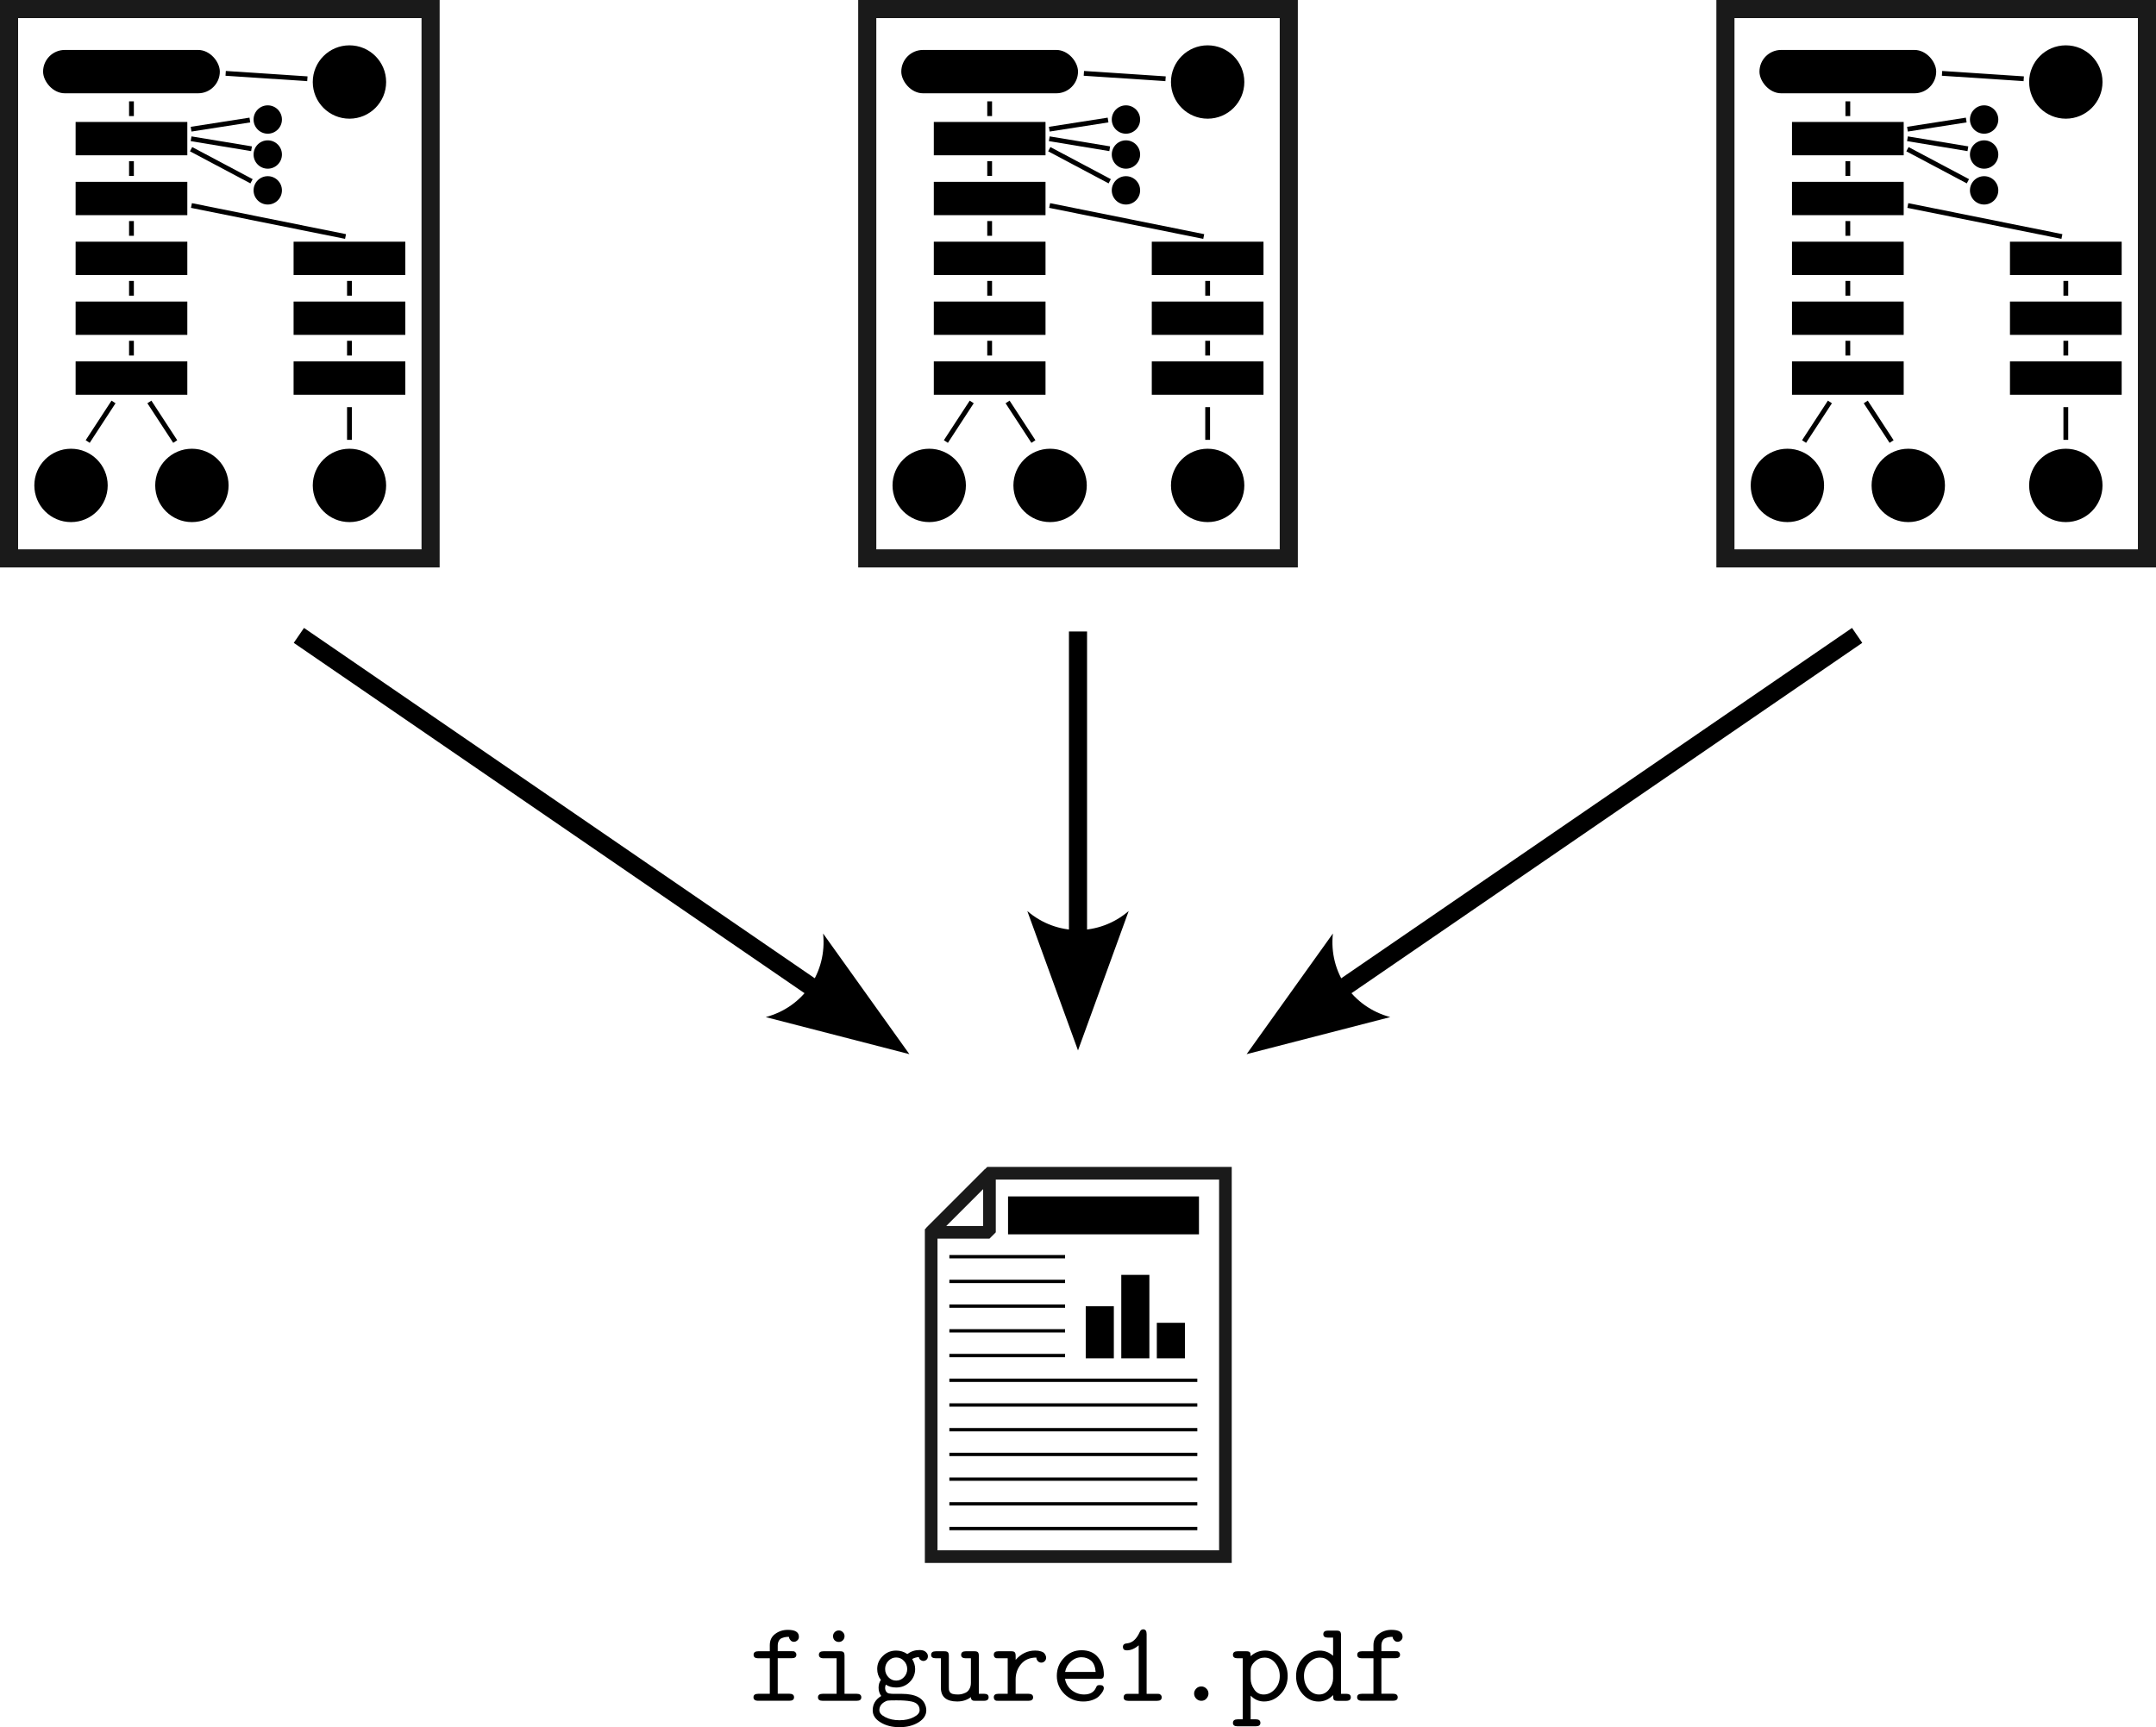 <?xml version="1.0" encoding="UTF-8" standalone="no"?>
<!-- Created with Inkscape (http://www.inkscape.org/) -->

<svg
   width="119.068mm"
   height="95.404mm"
   viewBox="0 0 119.068 95.404"
   version="1.1"
   id="svg1"
   inkscape:version="1.3 (0e150ed, 2023-07-21)"
   sodipodi:docname="race.svg"
   xmlns:inkscape="http://www.inkscape.org/namespaces/inkscape"
   xmlns:sodipodi="http://sodipodi.sourceforge.net/DTD/sodipodi-0.dtd"
   xmlns="http://www.w3.org/2000/svg"
   xmlns:svg="http://www.w3.org/2000/svg">
  <sodipodi:namedview
     id="namedview1"
     pagecolor="#ffffff"
     bordercolor="#000000"
     borderopacity="0.25"
     inkscape:showpageshadow="2"
     inkscape:pageopacity="0.0"
     inkscape:pagecheckerboard="0"
     inkscape:deskcolor="#d1d1d1"
     inkscape:document-units="mm"
     inkscape:zoom="0.80948127"
     inkscape:cx="106.24088"
     inkscape:cy="180.36242"
     inkscape:window-width="1920"
     inkscape:window-height="1027"
     inkscape:window-x="0"
     inkscape:window-y="25"
     inkscape:window-maximized="1"
     inkscape:current-layer="layer1" />
  <defs
     id="defs1">
    <marker
       style="overflow:visible"
       id="ConcaveTriangle"
       refX="0"
       refY="0"
       orient="auto-start-reverse"
       inkscape:stockid="Concave triangle arrow"
       markerWidth="1"
       markerHeight="1"
       viewBox="0 0 1 1"
       inkscape:isstock="true"
       inkscape:collect="always"
       preserveAspectRatio="xMidYMid">
      <path
         transform="scale(0.7)"
         d="M -2,-4 9,0 -2,4 c 2,-2.33 2,-5.66 0,-8 z"
         style="fill:context-stroke;fill-rule:evenodd;stroke:none"
         id="path16" />
    </marker>
  </defs>
  <g
     inkscape:label="Layer 1"
     inkscape:groupmode="layer"
     id="layer1"
     transform="translate(-43.901,-54.504)">
    <path
       style="font-weight:500;font-size:6.35px;font-family:'CMU Typewriter Text';-inkscape-font-specification:'CMU Typewriter Text Medium';text-align:end;letter-spacing:0px;text-anchor:end;stroke-width:0.4;stroke-linecap:square;stroke-linejoin:bevel;stroke-miterlimit:3.9;paint-order:markers stroke fill"
       d="m 85.513,148.258 q 0,-0.191 0.26,-0.191 h 0.641 v -1.962 h -0.641 q -0.254,0 -0.254,-0.191 0,-0.197 0.26,-0.197 h 0.635 v -0.337 q 0,-0.394 0.292,-0.616 0.298,-0.229 0.705,-0.229 0.61,0 0.61,0.381 0,0.127 -0.089,0.203 -0.083,0.076 -0.184,0.076 -0.102,0 -0.171,-0.064 -0.064,-0.07 -0.089,-0.127 -0.019,-0.057 -0.019,-0.083 -0.108,0 -0.184,0.013 -0.07,0.006 -0.191,0.051 -0.114,0.038 -0.178,0.152 -0.064,0.108 -0.064,0.279 v 0.298 h 0.775 q 0.076,0 0.114,0.006 0.044,0.006 0.089,0.057 0.051,0.044 0.051,0.133 0,0.191 -0.254,0.191 h -0.775 v 1.962 h 0.641 q 0.26,0 0.26,0.197 0,0.191 -0.26,0.191 h -1.721 q -0.26,0 -0.26,-0.197 z m 3.562,0.006 q 0,-0.197 0.26,-0.197 h 0.768 v -1.962 h -0.718 q -0.26,0 -0.26,-0.197 0,-0.191 0.26,-0.191 h 0.902 q 0.159,0 0.203,0.057 0.051,0.051 0.051,0.203 v 2.089 h 0.667 q 0.26,0 0.26,0.197 0,0.191 -0.26,0.191 h -1.873 q -0.26,0 -0.26,-0.191 z m 0.921,-3.15 q -0.089,-0.095 -0.089,-0.229 0,-0.133 0.089,-0.222 0.095,-0.095 0.229,-0.095 0.133,0 0.222,0.095 0.095,0.089 0.095,0.222 0,0.133 -0.095,0.229 -0.089,0.089 -0.222,0.089 -0.133,0 -0.229,-0.089 z m 2.102,3.861 q 0,-0.502 0.47,-0.787 -0.146,-0.197 -0.146,-0.457 0,-0.248 0.127,-0.432 -0.203,-0.26 -0.203,-0.603 0,-0.413 0.305,-0.711 0.305,-0.305 0.743,-0.305 0.337,0 0.616,0.191 0.298,-0.222 0.673,-0.222 0.235,0 0.349,0.108 0.114,0.102 0.114,0.235 0,0.127 -0.083,0.197 -0.076,0.064 -0.171,0.064 -0.07,0 -0.146,-0.051 -0.076,-0.051 -0.102,-0.165 -0.21,0.019 -0.368,0.108 0.165,0.273 0.165,0.552 0,0.425 -0.305,0.724 -0.305,0.298 -0.743,0.298 -0.337,0 -0.572,-0.159 -0.038,0.095 -0.038,0.178 0,0.133 0.076,0.229 0.076,0.089 0.21,0.089 0.051,0.013 0.184,0.013 h 0.445 q 0.578,0 0.921,0.184 0.222,0.121 0.33,0.318 0.108,0.203 0.108,0.406 0,0.4 -0.432,0.667 -0.432,0.267 -1.048,0.267 -0.616,0 -1.048,-0.267 -0.432,-0.26 -0.432,-0.667 z m 0.368,0 q 0,0.216 0.324,0.381 0.324,0.171 0.787,0.171 0.464,0 0.787,-0.171 0.324,-0.165 0.324,-0.381 0,-0.191 -0.108,-0.311 -0.108,-0.121 -0.337,-0.171 -0.229,-0.044 -0.387,-0.051 -0.159,-0.013 -0.451,-0.013 -0.362,0 -0.464,0.013 -0.102,0.013 -0.216,0.089 -0.26,0.165 -0.26,0.445 z m 0.318,-2.273 q 0,0.254 0.178,0.445 0.178,0.191 0.432,0.191 0.248,0 0.425,-0.184 0.184,-0.191 0.184,-0.457 0,-0.254 -0.178,-0.445 -0.178,-0.191 -0.432,-0.191 -0.248,0 -0.432,0.191 -0.178,0.184 -0.178,0.451 z m 2.54,-0.787 q 0,-0.197 0.26,-0.197 h 0.464 q 0.159,0 0.203,0.057 0.051,0.051 0.051,0.203 v 1.714 q 0,0.102 0.006,0.159 0.013,0.051 0.051,0.121 0.044,0.07 0.152,0.102 0.114,0.032 0.292,0.032 0.095,0 0.197,-0.019 0.108,-0.025 0.235,-0.083 0.127,-0.064 0.203,-0.203 0.083,-0.14 0.083,-0.343 v -1.353 h -0.286 q -0.254,0 -0.254,-0.191 0,-0.197 0.26,-0.197 h 0.464 q 0.159,0 0.203,0.057 0.051,0.051 0.051,0.203 v 2.089 h 0.286 q 0.254,0 0.254,0.191 0,0.197 -0.26,0.197 h -0.464 q -0.076,0 -0.121,-0.006 -0.038,-0.006 -0.089,-0.051 -0.044,-0.051 -0.044,-0.146 -0.318,0.241 -0.756,0.241 -0.902,0 -0.902,-0.762 v -1.626 h -0.286 q -0.254,0 -0.254,-0.191 z m 3.461,2.343 q 0,-0.191 0.254,-0.191 h 0.514 v -1.962 h -0.514 q -0.076,0 -0.121,-0.006 -0.038,-0.006 -0.089,-0.051 -0.044,-0.051 -0.044,-0.14 0,-0.191 0.254,-0.191 h 0.699 q 0.159,0 0.203,0.057 0.051,0.051 0.051,0.203 v 0.216 q 0.451,-0.514 1.08,-0.514 0.184,0 0.311,0.044 0.133,0.038 0.191,0.108 0.057,0.064 0.076,0.127 0.025,0.057 0.025,0.114 0,0.121 -0.083,0.197 -0.076,0.076 -0.184,0.076 -0.114,0 -0.191,-0.083 -0.076,-0.083 -0.083,-0.197 -0.54,0 -0.845,0.362 -0.298,0.356 -0.298,0.845 v 0.794 h 0.705 q 0.26,0 0.26,0.197 0,0.191 -0.26,0.191 h -1.657 q -0.076,0 -0.121,-0.006 -0.038,-0.006 -0.089,-0.051 -0.044,-0.051 -0.044,-0.14 z m 3.905,-0.178 q -0.425,-0.419 -0.425,-1.003 0,-0.584 0.4,-0.997 0.4,-0.419 0.965,-0.419 0.591,0 0.908,0.387 0.324,0.381 0.324,0.959 0,0.083 -0.019,0.133 -0.019,0.051 -0.064,0.076 -0.038,0.019 -0.076,0.025 -0.032,0 -0.095,0 h -1.892 q 0.076,0.394 0.375,0.629 0.305,0.235 0.679,0.235 0.495,0 0.66,-0.381 0.032,-0.089 0.076,-0.114 0.044,-0.025 0.133,-0.025 0.222,0 0.222,0.178 0,0.07 -0.064,0.184 -0.064,0.108 -0.191,0.241 -0.121,0.127 -0.356,0.216 -0.235,0.089 -0.527,0.089 -0.61,0 -1.035,-0.413 z m 0.032,-1.219 h 1.689 q -0.038,-0.445 -0.26,-0.629 -0.222,-0.184 -0.521,-0.184 -0.33,0 -0.584,0.235 -0.254,0.229 -0.324,0.578 z m 3.194,-1.384 q 0,-0.184 0.235,-0.197 0.432,-0.044 0.692,-0.622 0.064,-0.152 0.191,-0.152 0.191,0 0.191,0.26 v 3.302 h 0.578 q 0.076,0 0.114,0.006 0.044,0.006 0.089,0.057 0.051,0.044 0.051,0.133 0,0.191 -0.254,0.191 h -1.594 q -0.254,0 -0.254,-0.191 0,-0.089 0.044,-0.133 0.051,-0.051 0.089,-0.057 0.044,-0.006 0.121,-0.006 h 0.578 v -2.68 q -0.324,0.279 -0.66,0.279 -0.21,0 -0.21,-0.191 z m 3.931,2.578 q 0,-0.152 0.114,-0.273 0.114,-0.121 0.286,-0.121 0.159,0 0.273,0.114 0.121,0.114 0.121,0.279 0,0.152 -0.114,0.279 -0.108,0.121 -0.279,0.121 -0.159,0 -0.279,-0.114 -0.121,-0.121 -0.121,-0.286 z m 2.146,1.619 q 0,-0.197 0.26,-0.197 h 0.279 v -3.372 h -0.286 q -0.254,0 -0.254,-0.191 0,-0.197 0.26,-0.197 h 0.464 q 0.165,0 0.21,0.057 0.044,0.057 0.044,0.216 0.343,-0.311 0.806,-0.311 0.508,0 0.87,0.413 0.368,0.406 0.368,0.991 0,0.597 -0.394,1.003 -0.387,0.406 -0.914,0.406 -0.419,0 -0.737,-0.324 v 1.308 h 0.279 q 0.26,0 0.26,0.197 0,0.191 -0.254,0.191 h -1.01 q -0.254,0 -0.254,-0.191 z m 0.978,-2.432 q 0,0.286 0.191,0.578 0.191,0.286 0.527,0.286 0.349,0 0.616,-0.292 0.273,-0.292 0.273,-0.73 0,-0.419 -0.248,-0.718 -0.241,-0.298 -0.591,-0.298 -0.298,0 -0.533,0.216 -0.235,0.216 -0.235,0.495 z m 2.508,-0.152 q 0,-0.597 0.387,-1.003 0.387,-0.406 0.914,-0.406 0.419,0 0.743,0.286 v -1.003 h -0.286 q -0.254,0 -0.254,-0.191 0,-0.197 0.26,-0.197 h 0.464 q 0.159,0 0.203,0.057 0.051,0.051 0.051,0.203 v 3.232 h 0.286 q 0.254,0 0.254,0.191 0,0.197 -0.26,0.197 h -0.464 q -0.178,0 -0.216,-0.064 -0.038,-0.064 -0.038,-0.254 -0.343,0.356 -0.8,0.356 -0.508,0 -0.876,-0.406 -0.368,-0.413 -0.368,-0.997 z m 0.438,0 q 0,0.419 0.241,0.718 0.248,0.298 0.591,0.298 0.337,0 0.552,-0.286 0.222,-0.292 0.222,-0.597 v -0.451 q 0,-0.273 -0.21,-0.489 -0.21,-0.216 -0.508,-0.216 -0.349,0 -0.622,0.292 -0.267,0.292 -0.267,0.73 z m 2.934,1.168 q 0,-0.191 0.26,-0.191 h 0.641 v -1.962 h -0.641 q -0.254,0 -0.254,-0.191 0,-0.197 0.26,-0.197 h 0.635 v -0.337 q 0,-0.394 0.292,-0.616 0.298,-0.229 0.705,-0.229 0.61,0 0.61,0.381 0,0.127 -0.089,0.203 -0.083,0.076 -0.184,0.076 -0.102,0 -0.171,-0.064 -0.064,-0.07 -0.089,-0.127 -0.019,-0.057 -0.019,-0.083 -0.108,0 -0.184,0.013 -0.07,0.006 -0.191,0.051 -0.114,0.038 -0.178,0.152 -0.064,0.108 -0.064,0.279 v 0.298 h 0.775 q 0.076,0 0.114,0.006 0.044,0.006 0.089,0.057 0.051,0.044 0.051,0.133 0,0.191 -0.254,0.191 h -0.775 v 1.962 h 0.641 q 0.26,0 0.26,0.197 0,0.191 -0.26,0.191 h -1.721 q -0.26,0 -0.26,-0.197 z"
       id="text1"
       aria-label="figure1.pdf" />
    <g
       id="g143"
       transform="matrix(0.698,0,0,0.698,77.069,78.597)">
      <path
         style="fill:none;stroke:#1a1a1a;stroke-width:1;stroke-linecap:round;stroke-linejoin:miter;stroke-dasharray:none;paint-order:markers stroke fill"
         d="m 30.8,58.331 -4.643,4.643 V 88.674 H 49.437 V 58.331 Z"
         id="path2"
         sodipodi:nodetypes="cccccc" />
      <path
         id="rect2"
         style="fill:none;stroke:#1a1a1a;stroke-linecap:round;stroke-linejoin:bevel;paint-order:markers stroke fill"
         d="m 30.769,58.364 v 4.643 h -4.643 z"
         sodipodi:nodetypes="cccc" />
      <path
         style="fill:none;stroke:#000000;stroke-width:3;stroke-linecap:butt;stroke-linejoin:miter;stroke-dasharray:none;stroke-opacity:1"
         d="M 32.239,61.666 H 47.345"
         id="path3" />
      <path
         style="fill:none;stroke:#000000;stroke-width:0.265px;stroke-linecap:butt;stroke-linejoin:miter;stroke-opacity:1"
         d="m 27.596,64.936 h 9.155"
         id="path4" />
      <path
         style="fill:none;stroke:#000000;stroke-width:0.265px;stroke-linecap:butt;stroke-linejoin:miter;stroke-opacity:1"
         d="m 27.596,66.892 h 9.155"
         id="path5" />
      <path
         style="fill:none;stroke:#000000;stroke-width:0.265px;stroke-linecap:butt;stroke-linejoin:miter;stroke-opacity:1"
         d="m 27.596,68.848 h 9.155"
         id="path6" />
      <path
         style="fill:none;stroke:#000000;stroke-width:0.265px;stroke-linecap:butt;stroke-linejoin:miter;stroke-opacity:1"
         d="m 27.596,70.803 h 9.155"
         id="path7" />
      <path
         style="fill:none;stroke:#000000;stroke-width:0.265px;stroke-linecap:butt;stroke-linejoin:miter;stroke-opacity:1"
         d="m 27.596,72.759 h 9.155"
         id="path8" />
      <path
         style="fill:none;stroke:#000000;stroke-width:0.265px;stroke-linecap:butt;stroke-linejoin:miter;stroke-opacity:1"
         d="M 27.596,74.715 H 47.214"
         id="path9"
         sodipodi:nodetypes="cc" />
      <path
         style="fill:none;stroke:#000000;stroke-width:0.265px;stroke-linecap:butt;stroke-linejoin:miter;stroke-opacity:1"
         d="M 27.596,76.671 H 47.214"
         id="path10"
         sodipodi:nodetypes="cc" />
      <path
         style="fill:none;stroke:#000000;stroke-width:0.265px;stroke-linecap:butt;stroke-linejoin:miter;stroke-opacity:1"
         d="M 27.596,78.627 H 47.214"
         id="path11"
         sodipodi:nodetypes="cc" />
      <path
         style="fill:none;stroke:#000000;stroke-width:0.265px;stroke-linecap:butt;stroke-linejoin:miter;stroke-opacity:1"
         d="M 27.596,80.583 H 47.214"
         id="path12"
         sodipodi:nodetypes="cc" />
      <path
         style="fill:none;stroke:#000000;stroke-width:0.265px;stroke-linecap:butt;stroke-linejoin:miter;stroke-opacity:1"
         d="M 27.596,82.539 H 47.214"
         id="path13"
         sodipodi:nodetypes="cc" />
      <path
         style="fill:none;stroke:#000000;stroke-width:0.265px;stroke-linecap:butt;stroke-linejoin:miter;stroke-opacity:1"
         d="M 27.596,84.494 H 47.214"
         id="path14"
         sodipodi:nodetypes="cc" />
      <path
         style="fill:none;stroke:#000000;stroke-width:0.265px;stroke-linecap:butt;stroke-linejoin:miter;stroke-opacity:1"
         d="M 27.596,86.45 H 47.214"
         id="path15"
         sodipodi:nodetypes="cc" />
      <rect
         style="fill:#000000;stroke:none;stroke-width:3;stroke-linecap:round;stroke-linejoin:bevel;stroke-dasharray:none;paint-order:markers stroke fill"
         id="rect15"
         width="2.223"
         height="4.12"
         x="38.386"
         y="68.859" />
      <rect
         style="fill:#000000;stroke:none;stroke-width:3;stroke-linecap:round;stroke-linejoin:bevel;stroke-dasharray:none;paint-order:markers stroke fill"
         id="rect16"
         width="2.223"
         height="6.605"
         x="41.198"
         y="66.374" />
      <rect
         style="fill:#000000;stroke:none;stroke-width:3;stroke-linecap:round;stroke-linejoin:bevel;stroke-dasharray:none;paint-order:markers stroke fill"
         id="rect17"
         width="2.223"
         height="2.812"
         x="44.01"
         y="70.167" />
    </g>
    <g
       id="g35"
       transform="translate(-74.761,-5.419)">
      <path
         style="fill:none;stroke:#1a1a1a;stroke-width:1;stroke-linecap:round;stroke-linejoin:miter;stroke-dasharray:none;paint-order:markers stroke fill"
         d="m 166.557,60.424 v 30.343 h 23.28 V 60.424 Z"
         id="path17"
         sodipodi:nodetypes="ccccc" />
      <rect
         style="fill:#000000;stroke:none;stroke-width:1;stroke-linecap:round;stroke-linejoin:miter;stroke-dasharray:none;paint-order:markers stroke fill"
         id="rect18"
         width="9.76"
         height="2.394"
         x="168.437"
         y="62.682"
         ry="1.197" />
      <rect
         style="fill:#000000;stroke:none;stroke-width:1;stroke-linecap:round;stroke-linejoin:miter;stroke-dasharray:none;paint-order:markers stroke fill"
         id="rect19"
         width="6.169"
         height="1.841"
         x="170.233"
         y="66.66" />
      <rect
         style="fill:#000000;stroke:none;stroke-width:1;stroke-linecap:round;stroke-linejoin:miter;stroke-dasharray:none;paint-order:markers stroke fill"
         id="rect20"
         width="6.169"
         height="1.841"
         x="170.233"
         y="69.967" />
      <circle
         style="fill:#000000;stroke:none;stroke-width:1;stroke-linecap:round;stroke-linejoin:miter;stroke-dasharray:none;paint-order:markers stroke fill"
         id="circle20"
         cx="185.356"
         cy="86.737"
         r="2.026" />
      <path
         style="fill:none;stroke:#000000;stroke-width:0.265px;stroke-linecap:butt;stroke-linejoin:miter;stroke-opacity:1"
         d="m 173.317,65.521 v 0.814"
         id="path20" />
      <path
         style="fill:none;stroke:#000000;stroke-width:0.265px;stroke-linecap:butt;stroke-linejoin:miter;stroke-opacity:1"
         d="m 173.317,68.827 v 0.814"
         id="path21" />
      <circle
         style="fill:#000000;stroke:none;stroke-width:1;stroke-linecap:round;stroke-linejoin:miter;stroke-dasharray:none;paint-order:markers stroke fill"
         id="circle21"
         cx="185.356"
         cy="64.453"
         r="2.026" />
      <path
         style="fill:none;stroke:#000000;stroke-width:0.265px;stroke-linecap:butt;stroke-linejoin:miter;stroke-opacity:1"
         d="m 185.356,82.413 v 1.807"
         id="path22"
         sodipodi:nodetypes="cc" />
      <path
         style="fill:none;stroke:#000000;stroke-width:0.265px;stroke-linecap:butt;stroke-linejoin:miter;stroke-opacity:1"
         d="m 178.52,63.975 4.512,0.299"
         id="path23"
         sodipodi:nodetypes="cc" />
      <circle
         style="fill:#000000;stroke:none;stroke-width:1;stroke-linecap:round;stroke-linejoin:miter;stroke-dasharray:none;paint-order:markers stroke fill"
         id="circle23"
         cx="180.844"
         cy="66.525"
         r="0.783" />
      <circle
         style="fill:#000000;stroke:none;stroke-width:1;stroke-linecap:round;stroke-linejoin:miter;stroke-dasharray:none;paint-order:markers stroke fill"
         id="circle24"
         cx="180.844"
         cy="68.458"
         r="0.783" />
      <circle
         style="fill:#000000;stroke:none;stroke-width:1;stroke-linecap:round;stroke-linejoin:miter;stroke-dasharray:none;paint-order:markers stroke fill"
         id="circle25"
         cx="180.844"
         cy="70.438"
         r="0.783" />
      <path
         style="fill:none;stroke:#000000;stroke-width:0.265px;stroke-linecap:butt;stroke-linejoin:miter;stroke-opacity:1"
         d="m 176.61,67.059 3.246,-0.506"
         id="path25"
         sodipodi:nodetypes="cc" />
      <path
         style="fill:none;stroke:#000000;stroke-width:0.265px;stroke-linecap:butt;stroke-linejoin:miter;stroke-opacity:1"
         d="m 176.61,67.588 3.338,0.552"
         id="path26"
         sodipodi:nodetypes="cc" />
      <path
         style="fill:none;stroke:#000000;stroke-width:0.265px;stroke-linecap:butt;stroke-linejoin:miter;stroke-opacity:1"
         d="m 176.61,68.164 3.338,1.772"
         id="path27"
         sodipodi:nodetypes="cc" />
      <path
         style="fill:none;stroke:#000000;stroke-width:0.265px;stroke-linecap:butt;stroke-linejoin:miter;stroke-opacity:1"
         d="m 176.63,71.275 8.51,1.712"
         id="path28"
         sodipodi:nodetypes="cc" />
      <rect
         style="fill:#000000;stroke:none;stroke-width:1;stroke-linecap:round;stroke-linejoin:miter;stroke-dasharray:none;paint-order:markers stroke fill"
         id="rect28"
         width="6.169"
         height="1.841"
         x="170.233"
         y="73.274" />
      <rect
         style="fill:#000000;stroke:none;stroke-width:1;stroke-linecap:round;stroke-linejoin:miter;stroke-dasharray:none;paint-order:markers stroke fill"
         id="rect29"
         width="6.169"
         height="1.841"
         x="170.233"
         y="79.887" />
      <path
         style="fill:none;stroke:#000000;stroke-width:0.265px;stroke-linecap:butt;stroke-linejoin:miter;stroke-opacity:1"
         d="M 173.317,75.441 V 76.255"
         id="path29" />
      <rect
         style="fill:#000000;stroke:none;stroke-width:1;stroke-linecap:round;stroke-linejoin:miter;stroke-dasharray:none;paint-order:markers stroke fill"
         id="rect30"
         width="6.169"
         height="1.841"
         x="170.233"
         y="76.58" />
      <path
         style="fill:none;stroke:#000000;stroke-width:0.265px;stroke-linecap:butt;stroke-linejoin:miter;stroke-opacity:1"
         d="m 173.317,78.748 v 0.814"
         id="path30" />
      <circle
         style="fill:#000000;stroke:none;stroke-width:1;stroke-linecap:round;stroke-linejoin:miter;stroke-dasharray:none;paint-order:markers stroke fill"
         id="circle30"
         cx="169.979"
         cy="86.737"
         r="2.026" />
      <circle
         style="fill:#000000;stroke:none;stroke-width:1;stroke-linecap:round;stroke-linejoin:miter;stroke-dasharray:none;paint-order:markers stroke fill"
         id="circle31"
         cx="176.655"
         cy="86.737"
         r="2.026" />
      <path
         style="fill:none;stroke:#000000;stroke-width:0.265px;stroke-linecap:butt;stroke-linejoin:miter;stroke-opacity:1"
         d="m 170.9,84.313 1.427,-2.187"
         id="path31"
         sodipodi:nodetypes="cc" />
      <path
         style="fill:none;stroke:#000000;stroke-width:0.265px;stroke-linecap:butt;stroke-linejoin:miter;stroke-opacity:1"
         d="m 175.734,84.313 -1.427,-2.187"
         id="path32"
         sodipodi:nodetypes="cc" />
      <path
         style="fill:none;stroke:#000000;stroke-width:0.265px;stroke-linecap:butt;stroke-linejoin:miter;stroke-opacity:1"
         d="m 173.317,72.134 v 0.814"
         id="path33" />
      <rect
         style="fill:#000000;stroke:none;stroke-width:1;stroke-linecap:round;stroke-linejoin:miter;stroke-dasharray:none;paint-order:markers stroke fill"
         id="rect33"
         width="6.169"
         height="1.841"
         x="182.271"
         y="73.274" />
      <rect
         style="fill:#000000;stroke:none;stroke-width:1;stroke-linecap:round;stroke-linejoin:miter;stroke-dasharray:none;paint-order:markers stroke fill"
         id="rect34"
         width="6.169"
         height="1.841"
         x="182.271"
         y="79.887" />
      <path
         style="fill:none;stroke:#000000;stroke-width:0.265px;stroke-linecap:butt;stroke-linejoin:miter;stroke-opacity:1"
         d="M 185.356,75.441 V 76.255"
         id="path34" />
      <rect
         style="fill:#000000;stroke:none;stroke-width:1;stroke-linecap:round;stroke-linejoin:miter;stroke-dasharray:none;paint-order:markers stroke fill"
         id="rect35"
         width="6.169"
         height="1.841"
         x="182.271"
         y="76.58" />
      <path
         style="fill:none;stroke:#000000;stroke-width:0.265px;stroke-linecap:butt;stroke-linejoin:miter;stroke-opacity:1"
         d="m 185.356,78.748 v 0.814"
         id="path35" />
    </g>
    <g
       id="g187"
       transform="translate(-122.156,-5.419)">
      <path
         style="fill:none;stroke:#1a1a1a;stroke-width:1;stroke-linecap:round;stroke-linejoin:miter;stroke-dasharray:none;paint-order:markers stroke fill"
         d="m 166.557,60.424 v 30.343 h 23.28 V 60.424 Z"
         id="path147"
         sodipodi:nodetypes="ccccc" />
      <rect
         style="fill:#000000;stroke:none;stroke-width:1;stroke-linecap:round;stroke-linejoin:miter;stroke-dasharray:none;paint-order:markers stroke fill"
         id="rect156"
         width="9.76"
         height="2.394"
         x="168.437"
         y="62.682"
         ry="1.197" />
      <rect
         style="fill:#000000;stroke:none;stroke-width:1;stroke-linecap:round;stroke-linejoin:miter;stroke-dasharray:none;paint-order:markers stroke fill"
         id="rect159"
         width="6.169"
         height="1.841"
         x="170.233"
         y="66.66" />
      <rect
         style="fill:#000000;stroke:none;stroke-width:1;stroke-linecap:round;stroke-linejoin:miter;stroke-dasharray:none;paint-order:markers stroke fill"
         id="rect160"
         width="6.169"
         height="1.841"
         x="170.233"
         y="69.967" />
      <circle
         style="fill:#000000;stroke:none;stroke-width:1;stroke-linecap:round;stroke-linejoin:miter;stroke-dasharray:none;paint-order:markers stroke fill"
         id="path162"
         cx="185.356"
         cy="86.737"
         r="2.026" />
      <path
         style="fill:none;stroke:#000000;stroke-width:0.265px;stroke-linecap:butt;stroke-linejoin:miter;stroke-opacity:1"
         d="m 173.317,65.521 v 0.814"
         id="path166" />
      <path
         style="fill:none;stroke:#000000;stroke-width:0.265px;stroke-linecap:butt;stroke-linejoin:miter;stroke-opacity:1"
         d="m 173.317,68.827 v 0.814"
         id="path167" />
      <circle
         style="fill:#000000;stroke:none;stroke-width:1;stroke-linecap:round;stroke-linejoin:miter;stroke-dasharray:none;paint-order:markers stroke fill"
         id="circle170"
         cx="185.356"
         cy="64.453"
         r="2.026" />
      <path
         style="fill:none;stroke:#000000;stroke-width:0.265px;stroke-linecap:butt;stroke-linejoin:miter;stroke-opacity:1"
         d="m 185.356,82.413 v 1.807"
         id="path171"
         sodipodi:nodetypes="cc" />
      <path
         style="fill:none;stroke:#000000;stroke-width:0.265px;stroke-linecap:butt;stroke-linejoin:miter;stroke-opacity:1"
         d="m 178.52,63.975 4.512,0.299"
         id="path172"
         sodipodi:nodetypes="cc" />
      <circle
         style="fill:#000000;stroke:none;stroke-width:1;stroke-linecap:round;stroke-linejoin:miter;stroke-dasharray:none;paint-order:markers stroke fill"
         id="circle172"
         cx="180.844"
         cy="66.525"
         r="0.783" />
      <circle
         style="fill:#000000;stroke:none;stroke-width:1;stroke-linecap:round;stroke-linejoin:miter;stroke-dasharray:none;paint-order:markers stroke fill"
         id="circle173"
         cx="180.844"
         cy="68.458"
         r="0.783" />
      <circle
         style="fill:#000000;stroke:none;stroke-width:1;stroke-linecap:round;stroke-linejoin:miter;stroke-dasharray:none;paint-order:markers stroke fill"
         id="circle174"
         cx="180.844"
         cy="70.438"
         r="0.783" />
      <path
         style="fill:none;stroke:#000000;stroke-width:0.265px;stroke-linecap:butt;stroke-linejoin:miter;stroke-opacity:1"
         d="m 176.61,67.059 3.246,-0.506"
         id="path174"
         sodipodi:nodetypes="cc" />
      <path
         style="fill:none;stroke:#000000;stroke-width:0.265px;stroke-linecap:butt;stroke-linejoin:miter;stroke-opacity:1"
         d="m 176.61,67.588 3.338,0.552"
         id="path175"
         sodipodi:nodetypes="cc" />
      <path
         style="fill:none;stroke:#000000;stroke-width:0.265px;stroke-linecap:butt;stroke-linejoin:miter;stroke-opacity:1"
         d="m 176.61,68.164 3.338,1.772"
         id="path176"
         sodipodi:nodetypes="cc" />
      <path
         style="fill:none;stroke:#000000;stroke-width:0.265px;stroke-linecap:butt;stroke-linejoin:miter;stroke-opacity:1"
         d="m 176.63,71.275 8.51,1.712"
         id="path177"
         sodipodi:nodetypes="cc" />
      <rect
         style="fill:#000000;stroke:none;stroke-width:1;stroke-linecap:round;stroke-linejoin:miter;stroke-dasharray:none;paint-order:markers stroke fill"
         id="rect177"
         width="6.169"
         height="1.841"
         x="170.233"
         y="73.274" />
      <rect
         style="fill:#000000;stroke:none;stroke-width:1;stroke-linecap:round;stroke-linejoin:miter;stroke-dasharray:none;paint-order:markers stroke fill"
         id="rect181"
         width="6.169"
         height="1.841"
         x="170.233"
         y="79.887" />
      <path
         style="fill:none;stroke:#000000;stroke-width:0.265px;stroke-linecap:butt;stroke-linejoin:miter;stroke-opacity:1"
         d="M 173.317,75.441 V 76.255"
         id="path181" />
      <rect
         style="fill:#000000;stroke:none;stroke-width:1;stroke-linecap:round;stroke-linejoin:miter;stroke-dasharray:none;paint-order:markers stroke fill"
         id="rect182"
         width="6.169"
         height="1.841"
         x="170.233"
         y="76.58" />
      <path
         style="fill:none;stroke:#000000;stroke-width:0.265px;stroke-linecap:butt;stroke-linejoin:miter;stroke-opacity:1"
         d="m 173.317,78.748 v 0.814"
         id="path182" />
      <circle
         style="fill:#000000;stroke:none;stroke-width:1;stroke-linecap:round;stroke-linejoin:miter;stroke-dasharray:none;paint-order:markers stroke fill"
         id="circle182"
         cx="169.979"
         cy="86.737"
         r="2.026" />
      <circle
         style="fill:#000000;stroke:none;stroke-width:1;stroke-linecap:round;stroke-linejoin:miter;stroke-dasharray:none;paint-order:markers stroke fill"
         id="circle183"
         cx="176.655"
         cy="86.737"
         r="2.026" />
      <path
         style="fill:none;stroke:#000000;stroke-width:0.265px;stroke-linecap:butt;stroke-linejoin:miter;stroke-opacity:1"
         d="m 170.9,84.313 1.427,-2.187"
         id="path183"
         sodipodi:nodetypes="cc" />
      <path
         style="fill:none;stroke:#000000;stroke-width:0.265px;stroke-linecap:butt;stroke-linejoin:miter;stroke-opacity:1"
         d="m 175.734,84.313 -1.427,-2.187"
         id="path184"
         sodipodi:nodetypes="cc" />
      <path
         style="fill:none;stroke:#000000;stroke-width:0.265px;stroke-linecap:butt;stroke-linejoin:miter;stroke-opacity:1"
         d="m 173.317,72.134 v 0.814"
         id="path185" />
      <rect
         style="fill:#000000;stroke:none;stroke-width:1;stroke-linecap:round;stroke-linejoin:miter;stroke-dasharray:none;paint-order:markers stroke fill"
         id="rect185"
         width="6.169"
         height="1.841"
         x="182.271"
         y="73.274" />
      <rect
         style="fill:#000000;stroke:none;stroke-width:1;stroke-linecap:round;stroke-linejoin:miter;stroke-dasharray:none;paint-order:markers stroke fill"
         id="rect186"
         width="6.169"
         height="1.841"
         x="182.271"
         y="79.887" />
      <path
         style="fill:none;stroke:#000000;stroke-width:0.265px;stroke-linecap:butt;stroke-linejoin:miter;stroke-opacity:1"
         d="M 185.356,75.441 V 76.255"
         id="path186" />
      <rect
         style="fill:#000000;stroke:none;stroke-width:1;stroke-linecap:round;stroke-linejoin:miter;stroke-dasharray:none;paint-order:markers stroke fill"
         id="rect187"
         width="6.169"
         height="1.841"
         x="182.271"
         y="76.58" />
      <path
         style="fill:none;stroke:#000000;stroke-width:0.265px;stroke-linecap:butt;stroke-linejoin:miter;stroke-opacity:1"
         d="m 185.356,78.748 v 0.814"
         id="path187" />
    </g>
    <g
       id="g53"
       transform="translate(-27.367,-5.419)">
      <path
         style="fill:none;stroke:#1a1a1a;stroke-width:1;stroke-linecap:round;stroke-linejoin:miter;stroke-dasharray:none;paint-order:markers stroke fill"
         d="m 166.557,60.424 v 30.343 h 23.28 V 60.424 Z"
         id="path36"
         sodipodi:nodetypes="ccccc" />
      <rect
         style="fill:#000000;stroke:none;stroke-width:1;stroke-linecap:round;stroke-linejoin:miter;stroke-dasharray:none;paint-order:markers stroke fill"
         id="rect36"
         width="9.76"
         height="2.394"
         x="168.437"
         y="62.682"
         ry="1.197" />
      <rect
         style="fill:#000000;stroke:none;stroke-width:1;stroke-linecap:round;stroke-linejoin:miter;stroke-dasharray:none;paint-order:markers stroke fill"
         id="rect37"
         width="6.169"
         height="1.841"
         x="170.233"
         y="66.66" />
      <rect
         style="fill:#000000;stroke:none;stroke-width:1;stroke-linecap:round;stroke-linejoin:miter;stroke-dasharray:none;paint-order:markers stroke fill"
         id="rect38"
         width="6.169"
         height="1.841"
         x="170.233"
         y="69.967" />
      <circle
         style="fill:#000000;stroke:none;stroke-width:1;stroke-linecap:round;stroke-linejoin:miter;stroke-dasharray:none;paint-order:markers stroke fill"
         id="circle38"
         cx="185.356"
         cy="86.737"
         r="2.026" />
      <path
         style="fill:none;stroke:#000000;stroke-width:0.265px;stroke-linecap:butt;stroke-linejoin:miter;stroke-opacity:1"
         d="m 173.317,65.521 v 0.814"
         id="path38" />
      <path
         style="fill:none;stroke:#000000;stroke-width:0.265px;stroke-linecap:butt;stroke-linejoin:miter;stroke-opacity:1"
         d="m 173.317,68.827 v 0.814"
         id="path39" />
      <circle
         style="fill:#000000;stroke:none;stroke-width:1;stroke-linecap:round;stroke-linejoin:miter;stroke-dasharray:none;paint-order:markers stroke fill"
         id="circle39"
         cx="185.356"
         cy="64.453"
         r="2.026" />
      <path
         style="fill:none;stroke:#000000;stroke-width:0.265px;stroke-linecap:butt;stroke-linejoin:miter;stroke-opacity:1"
         d="m 185.356,82.413 v 1.807"
         id="path40"
         sodipodi:nodetypes="cc" />
      <path
         style="fill:none;stroke:#000000;stroke-width:0.265px;stroke-linecap:butt;stroke-linejoin:miter;stroke-opacity:1"
         d="m 178.52,63.975 4.512,0.299"
         id="path41"
         sodipodi:nodetypes="cc" />
      <circle
         style="fill:#000000;stroke:none;stroke-width:1;stroke-linecap:round;stroke-linejoin:miter;stroke-dasharray:none;paint-order:markers stroke fill"
         id="circle41"
         cx="180.844"
         cy="66.525"
         r="0.783" />
      <circle
         style="fill:#000000;stroke:none;stroke-width:1;stroke-linecap:round;stroke-linejoin:miter;stroke-dasharray:none;paint-order:markers stroke fill"
         id="circle42"
         cx="180.844"
         cy="68.458"
         r="0.783" />
      <circle
         style="fill:#000000;stroke:none;stroke-width:1;stroke-linecap:round;stroke-linejoin:miter;stroke-dasharray:none;paint-order:markers stroke fill"
         id="circle43"
         cx="180.844"
         cy="70.438"
         r="0.783" />
      <path
         style="fill:none;stroke:#000000;stroke-width:0.265px;stroke-linecap:butt;stroke-linejoin:miter;stroke-opacity:1"
         d="m 176.61,67.059 3.246,-0.506"
         id="path43"
         sodipodi:nodetypes="cc" />
      <path
         style="fill:none;stroke:#000000;stroke-width:0.265px;stroke-linecap:butt;stroke-linejoin:miter;stroke-opacity:1"
         d="m 176.61,67.588 3.338,0.552"
         id="path44"
         sodipodi:nodetypes="cc" />
      <path
         style="fill:none;stroke:#000000;stroke-width:0.265px;stroke-linecap:butt;stroke-linejoin:miter;stroke-opacity:1"
         d="m 176.61,68.164 3.338,1.772"
         id="path45"
         sodipodi:nodetypes="cc" />
      <path
         style="fill:none;stroke:#000000;stroke-width:0.265px;stroke-linecap:butt;stroke-linejoin:miter;stroke-opacity:1"
         d="m 176.63,71.275 8.51,1.712"
         id="path46"
         sodipodi:nodetypes="cc" />
      <rect
         style="fill:#000000;stroke:none;stroke-width:1;stroke-linecap:round;stroke-linejoin:miter;stroke-dasharray:none;paint-order:markers stroke fill"
         id="rect46"
         width="6.169"
         height="1.841"
         x="170.233"
         y="73.274" />
      <rect
         style="fill:#000000;stroke:none;stroke-width:1;stroke-linecap:round;stroke-linejoin:miter;stroke-dasharray:none;paint-order:markers stroke fill"
         id="rect47"
         width="6.169"
         height="1.841"
         x="170.233"
         y="79.887" />
      <path
         style="fill:none;stroke:#000000;stroke-width:0.265px;stroke-linecap:butt;stroke-linejoin:miter;stroke-opacity:1"
         d="M 173.317,75.441 V 76.255"
         id="path47" />
      <rect
         style="fill:#000000;stroke:none;stroke-width:1;stroke-linecap:round;stroke-linejoin:miter;stroke-dasharray:none;paint-order:markers stroke fill"
         id="rect48"
         width="6.169"
         height="1.841"
         x="170.233"
         y="76.58" />
      <path
         style="fill:none;stroke:#000000;stroke-width:0.265px;stroke-linecap:butt;stroke-linejoin:miter;stroke-opacity:1"
         d="m 173.317,78.748 v 0.814"
         id="path48" />
      <circle
         style="fill:#000000;stroke:none;stroke-width:1;stroke-linecap:round;stroke-linejoin:miter;stroke-dasharray:none;paint-order:markers stroke fill"
         id="circle48"
         cx="169.979"
         cy="86.737"
         r="2.026" />
      <circle
         style="fill:#000000;stroke:none;stroke-width:1;stroke-linecap:round;stroke-linejoin:miter;stroke-dasharray:none;paint-order:markers stroke fill"
         id="circle49"
         cx="176.655"
         cy="86.737"
         r="2.026" />
      <path
         style="fill:none;stroke:#000000;stroke-width:0.265px;stroke-linecap:butt;stroke-linejoin:miter;stroke-opacity:1"
         d="m 170.9,84.313 1.427,-2.187"
         id="path49"
         sodipodi:nodetypes="cc" />
      <path
         style="fill:none;stroke:#000000;stroke-width:0.265px;stroke-linecap:butt;stroke-linejoin:miter;stroke-opacity:1"
         d="m 175.734,84.313 -1.427,-2.187"
         id="path50"
         sodipodi:nodetypes="cc" />
      <path
         style="fill:none;stroke:#000000;stroke-width:0.265px;stroke-linecap:butt;stroke-linejoin:miter;stroke-opacity:1"
         d="m 173.317,72.134 v 0.814"
         id="path51" />
      <rect
         style="fill:#000000;stroke:none;stroke-width:1;stroke-linecap:round;stroke-linejoin:miter;stroke-dasharray:none;paint-order:markers stroke fill"
         id="rect51"
         width="6.169"
         height="1.841"
         x="182.271"
         y="73.274" />
      <rect
         style="fill:#000000;stroke:none;stroke-width:1;stroke-linecap:round;stroke-linejoin:miter;stroke-dasharray:none;paint-order:markers stroke fill"
         id="rect52"
         width="6.169"
         height="1.841"
         x="182.271"
         y="79.887" />
      <path
         style="fill:none;stroke:#000000;stroke-width:0.265px;stroke-linecap:butt;stroke-linejoin:miter;stroke-opacity:1"
         d="M 185.356,75.441 V 76.255"
         id="path52" />
      <rect
         style="fill:#000000;stroke:none;stroke-width:1;stroke-linecap:round;stroke-linejoin:miter;stroke-dasharray:none;paint-order:markers stroke fill"
         id="rect53"
         width="6.169"
         height="1.841"
         x="182.271"
         y="76.58" />
      <path
         style="fill:none;stroke:#000000;stroke-width:0.265px;stroke-linecap:butt;stroke-linejoin:miter;stroke-opacity:1"
         d="m 185.356,78.748 v 0.814"
         id="path53" />
    </g>
    <path
       style="fill:#000000;stroke:#000000;stroke-width:1;stroke-linecap:square;stroke-linejoin:bevel;stroke-miterlimit:3.9;stroke-dasharray:none;marker-end:url(#ConcaveTriangle);paint-order:markers stroke fill"
       d="M 60.819,89.885 88.928,109.17"
       id="path1"
       sodipodi:nodetypes="cc" />
    <path
       style="fill:#000000;stroke:#000000;stroke-width:1;stroke-linecap:square;stroke-linejoin:bevel;stroke-miterlimit:3.9;stroke-dasharray:none;marker-end:url(#ConcaveTriangle);paint-order:markers stroke fill"
       d="M 146.052,89.885 117.942,109.17"
       id="path54"
       sodipodi:nodetypes="cc" />
    <path
       style="fill:#000000;stroke:#000000;stroke-width:1;stroke-linecap:square;stroke-linejoin:bevel;stroke-miterlimit:3.9;stroke-dasharray:none;marker-end:url(#ConcaveTriangle);paint-order:markers stroke fill"
       d="M 103.435,89.885 V 106.228"
       id="path55"
       sodipodi:nodetypes="cc" />
  </g>
</svg>
